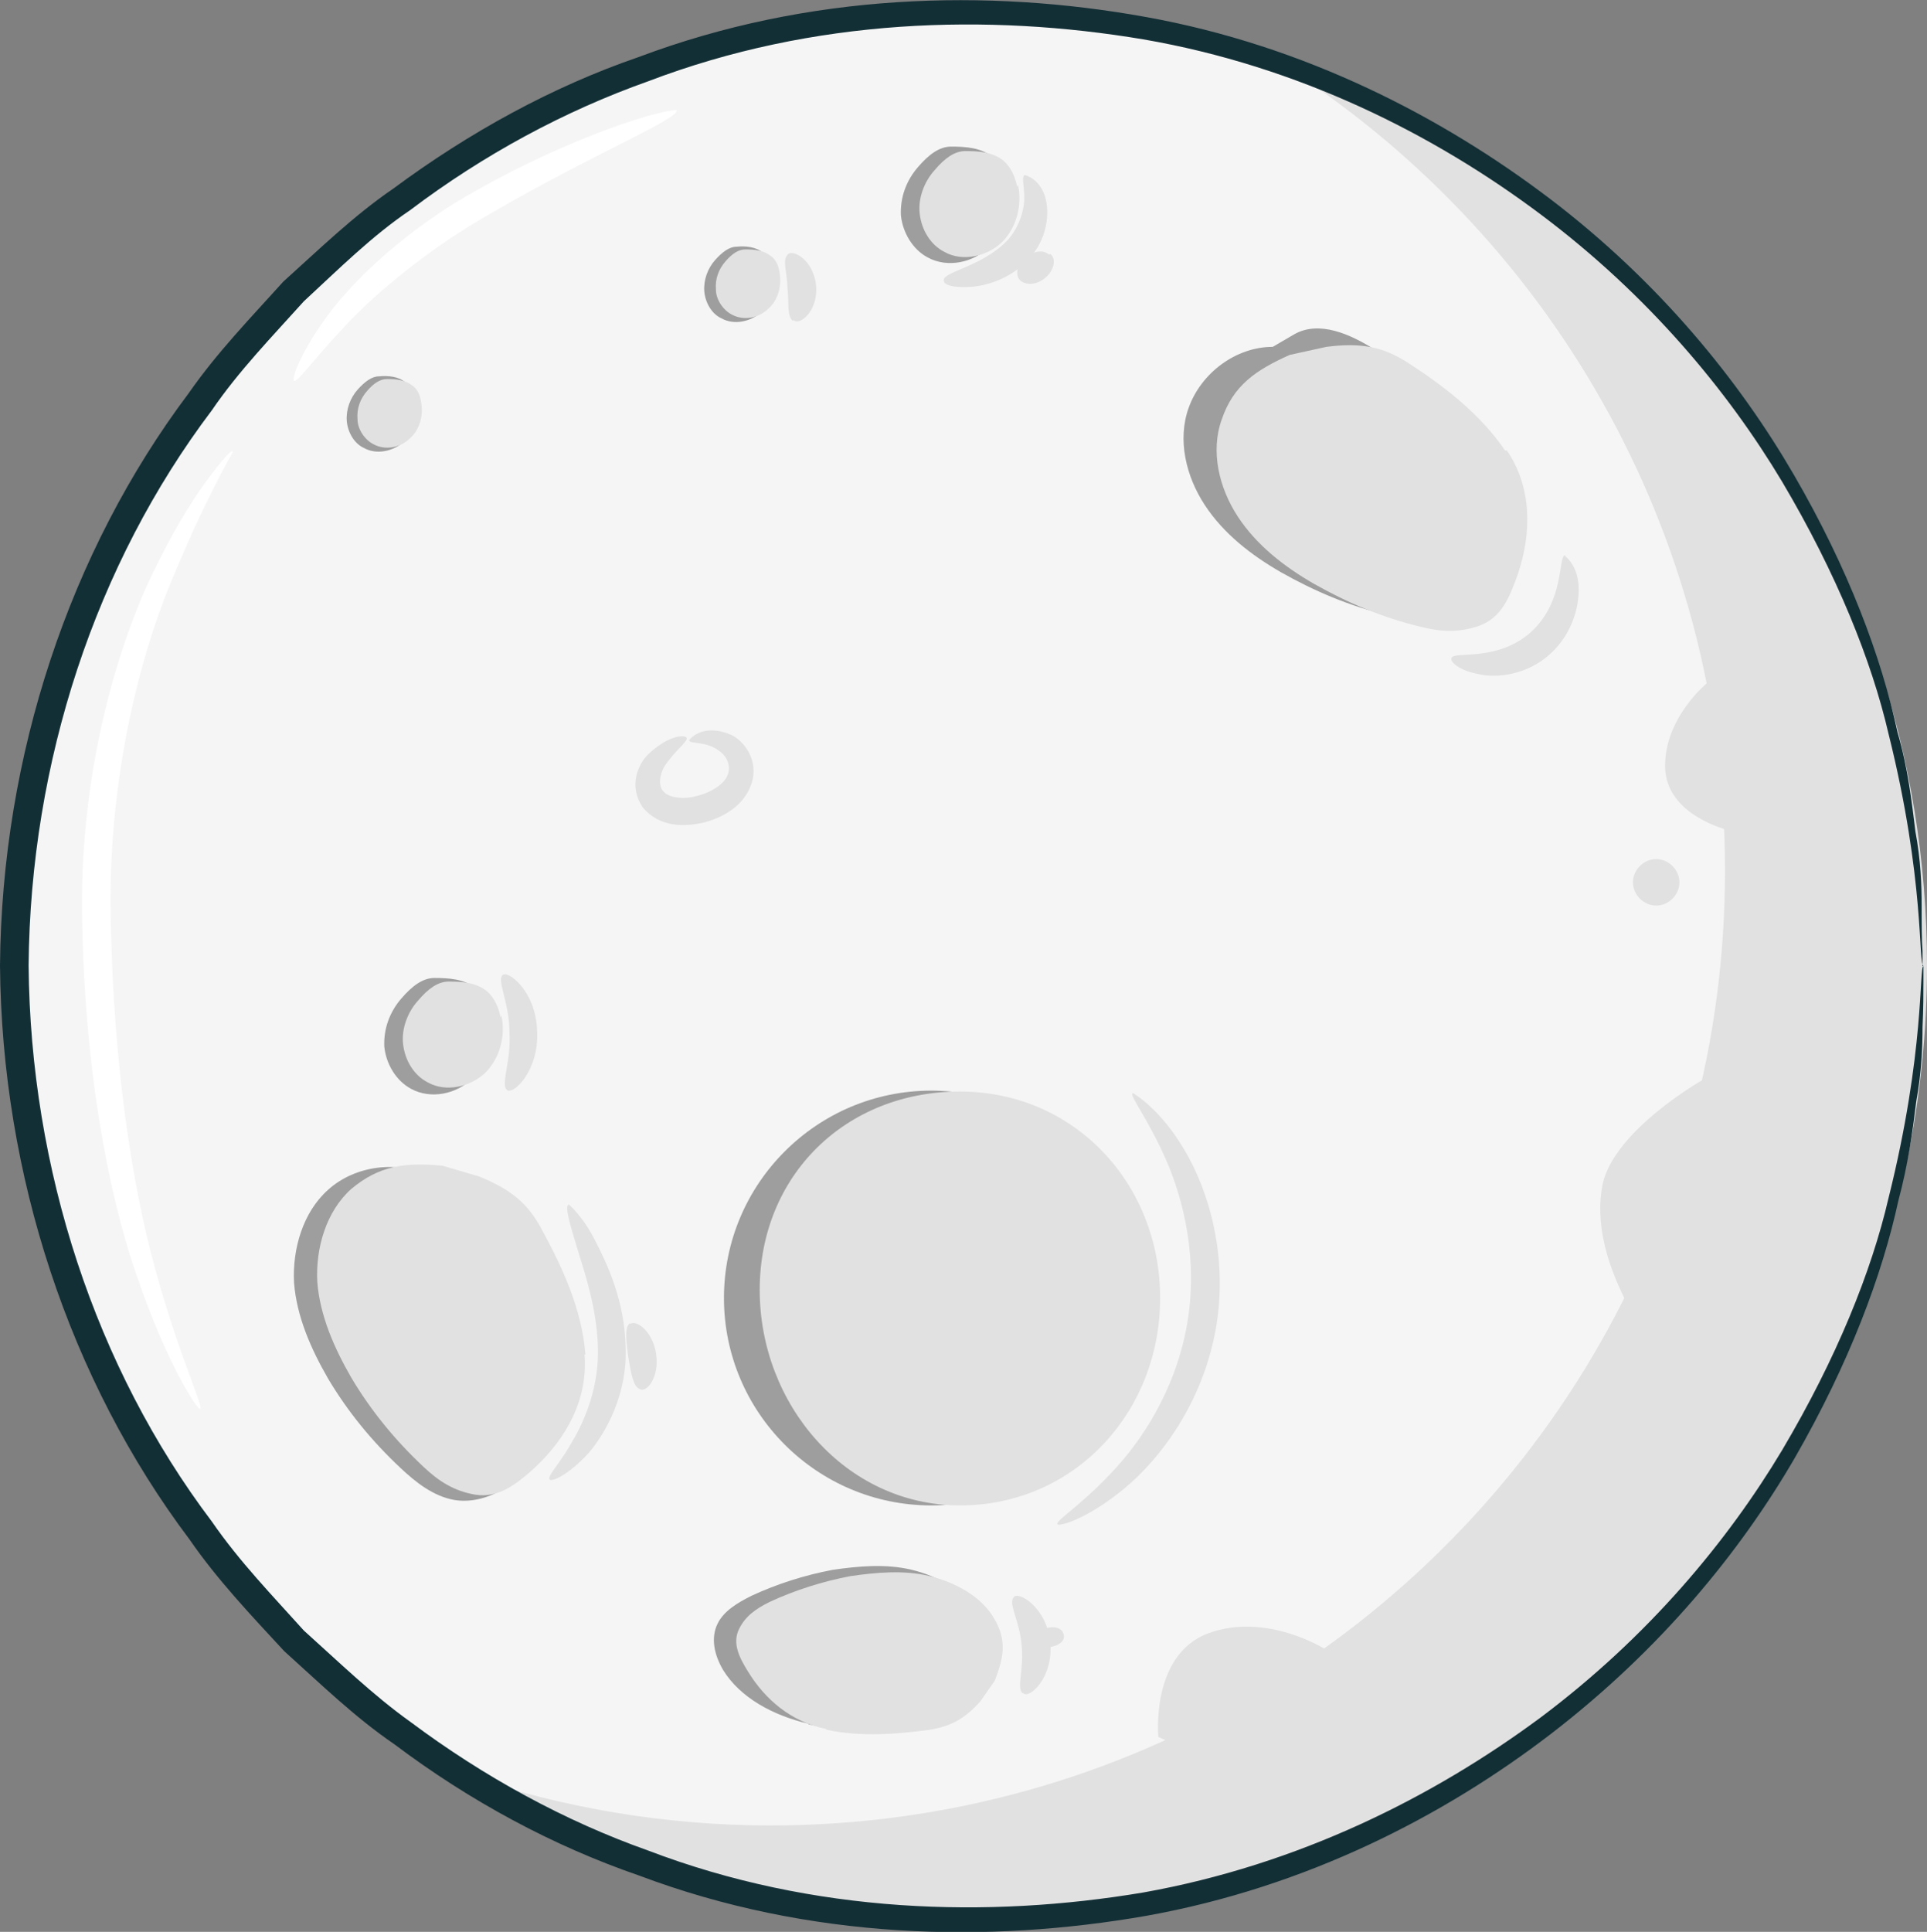 <?xml version="1.0" encoding="UTF-8"?><svg id="Layer_1" xmlns="http://www.w3.org/2000/svg" viewBox="0 0 21.56 21.61"><rect x="0" y="0" width="21.56" height="21.61" fill="#808080" stroke="none"/><defs><style>.cls-1{fill:#fff;}.cls-2{fill:#f5f5f5;}.cls-3{fill:#e1e1e1;}.cls-4{opacity:.3;}.cls-5{fill:#132f36;}</style></defs><circle class="cls-2" cx="10.84" cy="10.8" r="10.68"/><path class="cls-3" d="m14.28.68c3.02,1.89,5.02,5.24,5.02,9.06,0,1.93-.51,3.73-1.4,5.29-1.84,3.22-5.31,5.39-9.28,5.39-1.19,0-2.33-.2-3.4-.56,1.64,1.03,3.58,1.62,5.66,1.62,5.9,0,10.68-4.78,10.68-10.68,0-4.71-3.05-8.71-7.28-10.13Z"/><g><path class="cls-3" d="m12.74,14.52c0,1.28-1.04,2.32-2.32,2.32s-2.32-1.04-2.32-2.32,1.04-2.32,2.32-2.32,2.32,1.04,2.32,2.32Z"/><g class="cls-4"><path d="m12.74,14.52c0,1.28-1.04,2.32-2.32,2.32s-2.32-1.04-2.32-2.32,1.04-2.32,2.32-2.32,2.32,1.04,2.32,2.32Z"/></g><path class="cls-3" d="m12.98,14.52c0,1.28-.96,2.32-2.24,2.32s-2.24-1.13-2.24-2.41.96-2.22,2.24-2.22,2.24,1.03,2.24,2.31Z"/></g><path class="cls-3" d="m17.93,13.25c.13-.61,1.12-1.17,1.12-1.17l.31,1.17-.88,1.77s-.72-.92-.55-1.77Z"/><path class="cls-3" d="m19.1,7.64s-.48.39-.47.94c.01.55.72.71.72.71l.77-.82-1.02-.82Z"/><path class="cls-3" d="m14.83,18.45s-.66-.42-1.31-.18c-.65.24-.56,1.16-.56,1.16l1.3.58.57-1.56Z"/><path class="cls-3" d="m18.79,9.87c0,.14-.12.26-.26.26s-.26-.12-.26-.26.12-.26.26-.26.26.12.26.26Z"/><g><path class="cls-3" d="m6.29,15.15c-.04-.5-.25-.96-.49-1.4-.15-.28-.38-.59-.7-.59h-.28c-.36-.18-.84-.13-1.15.15-.28.25-.4.66-.38,1.04.03.38.19.74.38,1.07.22.37.49.7.81,1,.17.16.37.32.61.36.26.04.53-.08.72-.26.37-.34.51-.87.47-1.36Z"/><g class="cls-4"><path d="m6.29,15.15c-.04-.5-.25-.96-.49-1.4-.15-.28-.38-.59-.7-.59h-.28c-.36-.18-.84-.13-1.15.15-.28.25-.4.66-.38,1.04.03.38.19.74.38,1.07.22.37.49.7.81,1,.17.16.37.32.61.36.26.04.53-.08.72-.26.37-.34.51-.87.47-1.36Z"/></g><path class="cls-3" d="m6.55,15.15c-.04-.5-.25-.96-.49-1.4-.15-.28-.33-.44-.7-.59l-.41-.12c-.42-.04-.71,0-1.02.26-.28.25-.4.66-.38,1.04.03.38.19.74.38,1.07.22.37.49.7.81,1,.17.16.34.27.58.31.26.04.46-.12.65-.29.37-.34.61-.78.57-1.28Z"/></g><g><path class="cls-3" d="m9.05,19.29c.38.08.78.05,1.15,0,.24-.04.52-.11.57-.32l.04-.18c.22-.19.26-.51.11-.76-.14-.24-.43-.4-.72-.47-.29-.07-.6-.04-.88,0-.32.06-.63.16-.91.29-.16.08-.31.17-.38.31-.08.16-.04.35.06.52.19.31.56.51.95.6Z"/><g class="cls-4"><path d="m9.05,19.29c.38.08.78.05,1.15,0,.24-.04.52-.11.57-.32l.04-.18c.22-.19.26-.51.11-.76-.14-.24-.43-.4-.72-.47-.29-.07-.6-.04-.88,0-.32.06-.63.16-.91.29-.16.08-.31.17-.38.31-.08.16-.04.35.06.52.19.31.56.51.95.6Z"/></g><path class="cls-3" d="m9.25,19.35c.38.08.78.05,1.15,0,.24-.04.39-.12.57-.32l.16-.23c.1-.26.14-.45-.01-.7-.14-.24-.43-.4-.72-.47-.29-.07-.6-.04-.88,0-.32.06-.63.16-.91.29-.16.08-.27.16-.34.3-.08.16,0,.32.1.48.19.31.48.56.87.64Z"/></g><g><path class="cls-3" d="m16.48,4.9c-.28-.41-.68-.72-1.1-.99-.27-.17-.62-.33-.9-.17l-.24.14c-.41,0-.8.29-.94.68-.13.36-.03.77.18,1.09.21.32.52.56.85.75.37.21.77.38,1.19.48.23.06.48.1.71.01.25-.09.42-.32.51-.57.16-.47.02-1.01-.25-1.42Z"/><g class="cls-4"><path d="m16.48,4.9c-.28-.41-.68-.72-1.1-.99-.27-.17-.62-.33-.9-.17l-.24.14c-.41,0-.8.29-.94.68-.13.36-.03.77.18,1.09.21.32.52.56.85.75.37.21.77.38,1.19.48.23.06.48.1.71.01.25-.09.42-.32.51-.57.16-.47.02-1.01-.25-1.42Z"/></g><path class="cls-3" d="m16.84,5.04c-.28-.41-.68-.72-1.1-.99-.27-.17-.51-.22-.9-.17l-.41.09c-.38.17-.63.34-.76.72-.13.36-.03.77.18,1.09.21.32.52.56.85.75.37.21.77.38,1.19.48.23.06.43.07.66-.01.25-.09.34-.32.43-.57.16-.47.16-.98-.12-1.39Z"/></g><g><path class="cls-3" d="m5.49,11.37c-.02-.12-.07-.23-.16-.31-.13-.11-.31-.12-.47-.12-.13,0-.25.09-.37.23-.13.15-.2.34-.19.54.02.19.13.38.3.47.22.12.51.06.69-.12.18-.18.25-.45.2-.69Z"/><g class="cls-4"><path d="m5.49,11.37c-.02-.12-.07-.23-.16-.31-.13-.11-.31-.12-.47-.12-.13,0-.25.09-.37.23-.13.15-.2.34-.19.54.02.19.13.38.3.47.22.12.51.06.69-.12.18-.18.25-.45.2-.69Z"/></g><path class="cls-3" d="m5.6,11.38c-.02-.11-.07-.22-.15-.29-.12-.1-.28-.11-.43-.11-.12,0-.23.08-.34.21-.12.13-.19.32-.17.49.02.18.12.35.28.43.2.11.47.05.64-.11.16-.16.23-.41.18-.64Z"/></g><g><path class="cls-3" d="m11.27,2.07c-.02-.12-.07-.23-.16-.31-.13-.11-.31-.12-.47-.12-.13,0-.25.09-.37.23-.13.15-.2.34-.19.54.02.19.13.38.3.47.22.12.51.06.69-.12.18-.18.25-.45.2-.69Z"/><g class="cls-4"><path d="m11.27,2.07c-.02-.12-.07-.23-.16-.31-.13-.11-.31-.12-.47-.12-.13,0-.25.09-.37.23-.13.15-.2.34-.19.54.02.19.13.38.3.47.22.12.51.06.69-.12.18-.18.25-.45.2-.69Z"/></g><path class="cls-3" d="m11.38,2.09c-.02-.11-.07-.22-.15-.29-.12-.1-.28-.11-.43-.11-.12,0-.23.08-.34.21-.12.13-.19.32-.17.49.02.18.12.35.28.43.2.11.47.05.64-.11.16-.16.23-.41.18-.64Z"/></g><g><path class="cls-3" d="m8.65,3.03c-.01-.08-.05-.15-.11-.2-.08-.07-.2-.08-.3-.07-.08,0-.16.06-.24.15-.08.09-.13.22-.12.35.01.12.08.25.19.3.14.08.33.04.45-.07.12-.11.16-.29.13-.45Z"/><g class="cls-4"><path d="m8.65,3.03c-.01-.08-.05-.15-.11-.2-.08-.07-.2-.08-.3-.07-.08,0-.16.06-.24.15-.08.09-.13.22-.12.35.01.12.08.25.19.3.14.08.33.04.45-.07.12-.11.16-.29.13-.45Z"/></g><path class="cls-3" d="m8.72,3.04c-.01-.07-.04-.14-.1-.18-.08-.06-.18-.07-.28-.07-.08,0-.15.05-.22.13-.08.09-.12.2-.11.32,0,.11.08.23.18.28.13.07.3.04.41-.07.11-.1.15-.26.12-.41Z"/></g><g><path class="cls-3" d="m4.65,4.48c-.01-.08-.05-.15-.11-.2-.08-.07-.2-.08-.3-.07-.08,0-.16.06-.24.15-.08.09-.13.22-.12.35.01.12.08.25.19.3.14.08.33.04.45-.07.12-.11.16-.29.13-.45Z"/><g class="cls-4"><path d="m4.65,4.48c-.01-.08-.05-.15-.11-.2-.08-.07-.2-.08-.3-.07-.08,0-.16.06-.24.15-.08.09-.13.22-.12.35.01.12.08.25.19.3.14.08.33.04.45-.07.12-.11.16-.29.13-.45Z"/></g><path class="cls-3" d="m4.71,4.49c-.01-.07-.04-.14-.1-.18-.08-.06-.18-.07-.28-.07-.08,0-.15.05-.22.13-.08.09-.12.2-.11.32,0,.11.08.23.18.28.13.07.3.04.41-.07.11-.1.15-.26.12-.41Z"/></g><path class="cls-1" d="m2.61,5.05s-.32.54-.7,1.47c-.38.92-.71,2.29-.67,3.81.03,1.54.23,2.91.5,3.88.27.97.54,1.53.5,1.55-.03.02-.38-.52-.71-1.49-.34-.97-.58-2.38-.61-3.93-.04-1.57.34-2.98.78-3.91.22-.46.44-.82.61-1.05.17-.23.28-.35.29-.33Z"/><path class="cls-1" d="m7.57,1.23c.05.1-1.08.55-2.32,1.3-.61.38-1.11.81-1.43,1.16-.32.34-.49.59-.53.57-.03-.02.07-.31.36-.71.29-.4.8-.88,1.44-1.28,1.3-.78,2.47-1.09,2.49-1.03Z"/><path class="cls-3" d="m12.68,12.23s.3.17.57.63c.27.45.5,1.2.35,2.02-.15.82-.62,1.44-1.02,1.77-.41.34-.73.43-.75.4-.02-.04.25-.2.59-.56.34-.35.73-.93.86-1.67.13-.73-.04-1.41-.24-1.86-.2-.45-.4-.7-.37-.73Z"/><path class="cls-3" d="m11.44,18.94c-.07-.06.02-.27-.01-.54-.02-.26-.15-.46-.09-.53.04-.08.37.1.41.5.04.4-.24.64-.3.57Z"/><path class="cls-3" d="m11.77,18.42c-.08.02-.16,0-.18-.07-.01-.06.04-.12.13-.14.08-.02.16,0,.18.07s-.04.12-.13.14Z"/><path class="cls-3" d="m6.36,13.47s.16.13.3.41c.14.27.33.68.34,1.19.02.51-.21.95-.42,1.19-.22.24-.41.32-.43.29-.03-.04.11-.17.25-.42.15-.25.3-.62.29-1.05-.01-.43-.14-.82-.23-1.11-.09-.29-.14-.48-.1-.49Z"/><path class="cls-3" d="m7.05,14.81c.07-.05.25.08.29.33.04.26-.1.44-.18.4-.08-.03-.1-.19-.13-.36-.02-.17-.05-.33.02-.38Z"/><path class="cls-3" d="m5.62,10.91c.05-.07.38.17.39.63.02.45-.28.72-.34.65-.07-.06.05-.32.03-.64,0-.33-.14-.58-.08-.64Z"/><path class="cls-3" d="m17.51,6.22s.13.09.15.31c.02.21-.05.54-.31.78-.26.24-.6.28-.81.23-.22-.04-.32-.14-.3-.18.02-.08.51.05.89-.29.38-.35.3-.84.38-.86Z"/><path class="cls-3" d="m7.71,8.28s.14-.2.47-.06c.15.07.31.29.23.54-.08.25-.31.38-.53.44-.22.05-.5.06-.69-.17-.16-.24-.05-.48.06-.59.23-.22.41-.22.43-.19.03.04-.13.14-.25.33-.05.09-.07.22,0,.28.05.06.22.09.38.04.16-.04.3-.14.33-.23.04-.09,0-.2-.08-.26-.16-.13-.34-.08-.35-.13Z"/><path class="cls-3" d="m11.47,1.96s.15.03.22.23c.06.19.03.49-.19.72-.21.22-.48.29-.65.3-.18.01-.29-.02-.29-.07-.02-.1.42-.15.71-.45.13-.14.19-.34.19-.47,0-.14-.03-.23,0-.26Z"/><path class="cls-3" d="m11.75,2.84c.07.05.05.19-.07.28-.12.09-.26.06-.29-.02-.03-.08.02-.18.1-.23.08-.06.18-.08.25-.02Z"/><path class="cls-3" d="m8.87,3.59c-.07-.06-.04-.21-.06-.37,0-.16-.06-.3,0-.37.05-.07.29.05.32.34.03.29-.19.46-.25.39Z"/><path class="cls-5" d="m21.52,10.8c-.06,0,.02-.95-.39-2.59-.19-.82-.58-1.79-1.19-2.82-.61-1.02-1.5-2.09-2.7-2.99-1.2-.9-2.71-1.66-4.45-1.96-1.73-.29-3.68-.24-5.54.47-.93.33-1.84.82-2.66,1.44-.43.29-.8.66-1.19,1.02-.35.39-.73.78-1.03,1.22C1.07,6.31.34,8.52.32,10.8c.02,2.28.75,4.5,2.05,6.22.31.45.68.83,1.03,1.22.39.35.77.72,1.19,1.02.83.62,1.73,1.11,2.66,1.44,1.86.71,3.81.76,5.54.47,1.74-.31,3.25-1.07,4.45-1.96,1.2-.9,2.09-1.97,2.7-2.99.61-1.03,1-2,1.19-2.82.41-1.64.34-2.6.39-2.59,0,0,0,.06,0,.17,0,.13,0,.3-.01.51,0,.22-.01.5-.07.83-.04.33-.09.7-.2,1.11-.18.83-.55,1.82-1.16,2.88-.61,1.05-1.5,2.14-2.72,3.08-1.21.93-2.75,1.72-4.53,2.04-1.77.31-3.77.27-5.68-.45-.96-.33-1.89-.83-2.74-1.47-.44-.3-.83-.68-1.23-1.04-.37-.4-.75-.8-1.06-1.25C.78,15.44.02,13.15,0,10.8c.02-2.35.78-4.63,2.11-6.4.32-.46.7-.85,1.06-1.25.4-.36.79-.74,1.23-1.04.85-.63,1.78-1.14,2.74-1.47,1.91-.72,3.91-.77,5.68-.45,1.78.32,3.32,1.12,4.53,2.04,1.22.93,2.11,2.03,2.72,3.08.61,1.05.98,2.04,1.16,2.88.12.41.16.79.2,1.11.06.32.07.6.07.83,0,.21,0,.38.01.51,0,.11,0,.17,0,.17Z"/></svg>